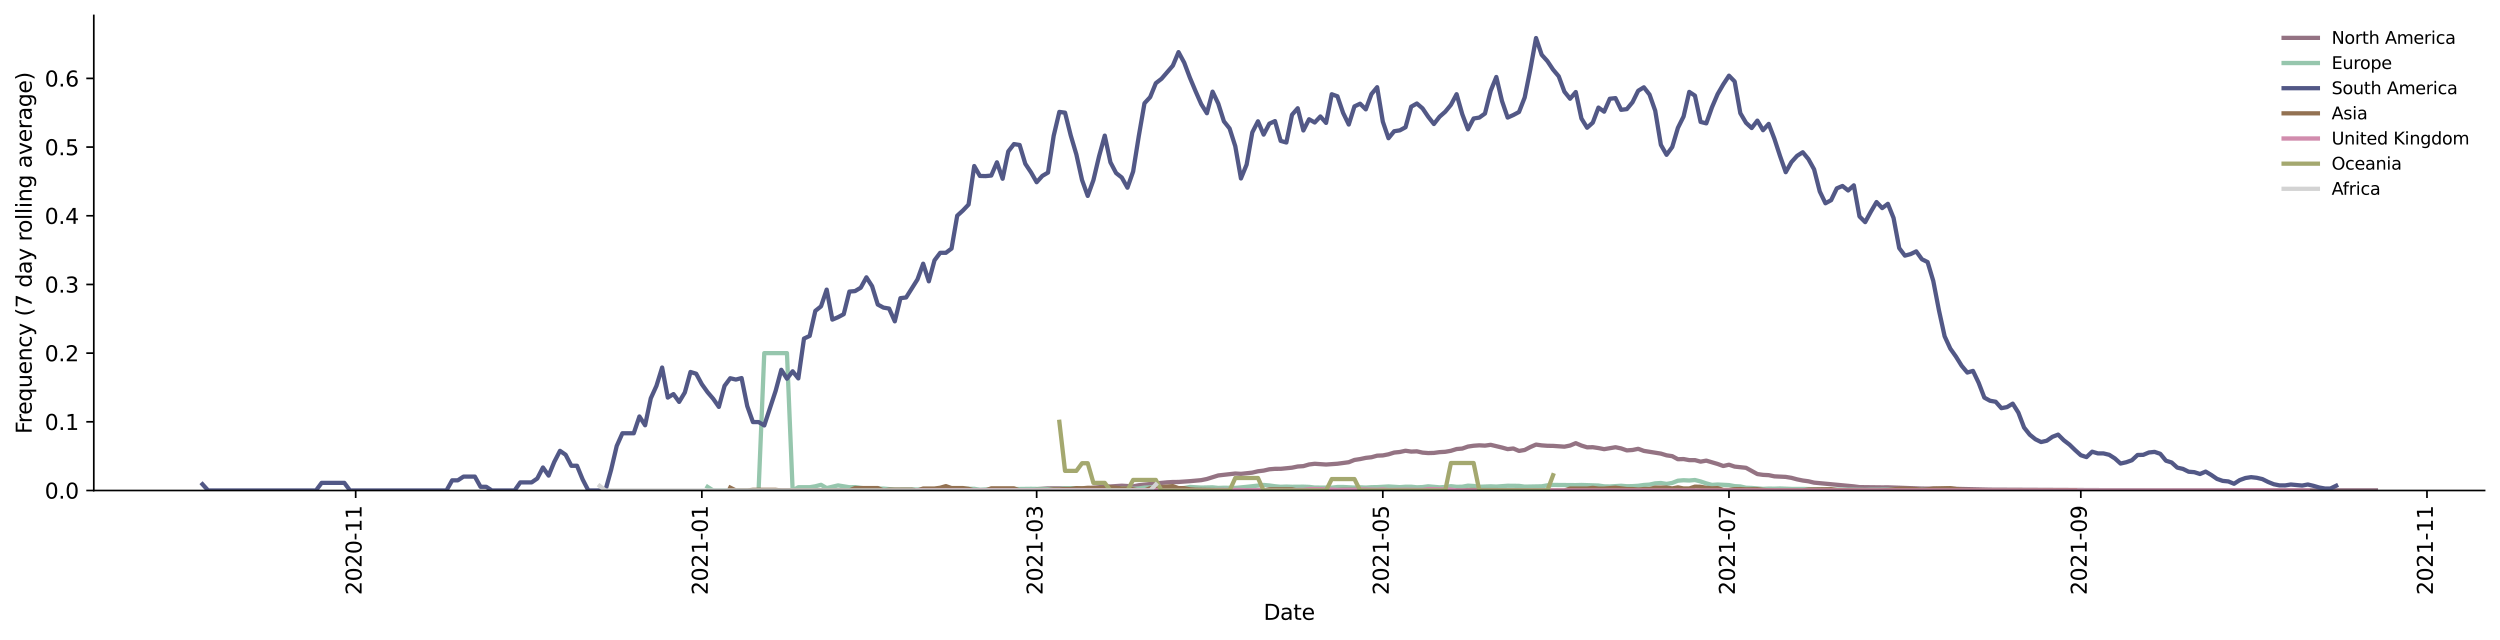 <?xml version="1.0" encoding="utf-8" standalone="no"?>
<!DOCTYPE svg PUBLIC "-//W3C//DTD SVG 1.1//EN"
  "http://www.w3.org/Graphics/SVG/1.1/DTD/svg11.dtd">
<svg height="298.621pt" version="1.1" viewBox="0 0 1166.981 298.621" width="1166.981pt" xmlns="http://www.w3.org/2000/svg" xmlns:xlink="http://www.w3.org/1999/xlink">
 <defs>
  <style type="text/css">*{stroke-linecap:butt;stroke-linejoin:round;}</style>
 </defs>
 <g id="figure_1">
  <g id="patch_1">
   <path d="M 0 298.621 
L 1166.981 298.621 
L 1166.981 0 
L 0 0 
z
" style="fill:#ffffff;"/>
  </g>
  <g id="axes_1">
   <g id="patch_2">
    <path d="M 43.781 228.96 
L 1159.781 228.96 
L 1159.781 7.2 
L 43.781 7.2 
z
" style="fill:#ffffff;"/>
   </g>
   <g id="matplotlib.axis_1">
    <g id="xtick_1">
     <g id="line2d_1">
      <defs>
       <path d="M 0 0 
L 0 3.5 
" id="m5c232ed1e3" style="stroke:#000000;stroke-width:0.8;"/>
      </defs>
      <g>
       <use style="stroke:#000000;stroke-width:0.8;" x="166.03" xlink:href="#m5c232ed1e3" y="228.96"/>
      </g>
     </g>
     <g id="text_1">
      <!-- 2020-11 -->
      <g transform="translate(168.789 277.743)rotate(-90)scale(0.1 -0.1)">
       <defs>
        <path d="M 1228 531 
L 3431 531 
L 3431 0 
L 469 0 
L 469 531 
Q 828 903 1448 1529 
Q 2069 2156 2228 2338 
Q 2531 2678 2651 2914 
Q 2772 3150 2772 3378 
Q 2772 3750 2511 3984 
Q 2250 4219 1831 4219 
Q 1534 4219 1204 4116 
Q 875 4013 500 3803 
L 500 4441 
Q 881 4594 1212 4672 
Q 1544 4750 1819 4750 
Q 2544 4750 2975 4387 
Q 3406 4025 3406 3419 
Q 3406 3131 3298 2873 
Q 3191 2616 2906 2266 
Q 2828 2175 2409 1742 
Q 1991 1309 1228 531 
z
" id="DejaVuSans-32" transform="scale(0.016)"/>
        <path d="M 2034 4250 
Q 1547 4250 1301 3770 
Q 1056 3291 1056 2328 
Q 1056 1369 1301 889 
Q 1547 409 2034 409 
Q 2525 409 2770 889 
Q 3016 1369 3016 2328 
Q 3016 3291 2770 3770 
Q 2525 4250 2034 4250 
z
M 2034 4750 
Q 2819 4750 3233 4129 
Q 3647 3509 3647 2328 
Q 3647 1150 3233 529 
Q 2819 -91 2034 -91 
Q 1250 -91 836 529 
Q 422 1150 422 2328 
Q 422 3509 836 4129 
Q 1250 4750 2034 4750 
z
" id="DejaVuSans-30" transform="scale(0.016)"/>
        <path d="M 313 2009 
L 1997 2009 
L 1997 1497 
L 313 1497 
L 313 2009 
z
" id="DejaVuSans-2d" transform="scale(0.016)"/>
        <path d="M 794 531 
L 1825 531 
L 1825 4091 
L 703 3866 
L 703 4441 
L 1819 4666 
L 2450 4666 
L 2450 531 
L 3481 531 
L 3481 0 
L 794 0 
L 794 531 
z
" id="DejaVuSans-31" transform="scale(0.016)"/>
       </defs>
       <use xlink:href="#DejaVuSans-32"/>
       <use x="63.623" xlink:href="#DejaVuSans-30"/>
       <use x="127.246" xlink:href="#DejaVuSans-32"/>
       <use x="190.869" xlink:href="#DejaVuSans-30"/>
       <use x="254.492" xlink:href="#DejaVuSans-2d"/>
       <use x="290.576" xlink:href="#DejaVuSans-31"/>
       <use x="354.199" xlink:href="#DejaVuSans-31"/>
      </g>
     </g>
    </g>
    <g id="xtick_2">
     <g id="line2d_2">
      <g>
       <use style="stroke:#000000;stroke-width:0.8;" x="327.616" xlink:href="#m5c232ed1e3" y="228.96"/>
      </g>
     </g>
     <g id="text_2">
      <!-- 2021-01 -->
      <g transform="translate(330.375 277.743)rotate(-90)scale(0.1 -0.1)">
       <use xlink:href="#DejaVuSans-32"/>
       <use x="63.623" xlink:href="#DejaVuSans-30"/>
       <use x="127.246" xlink:href="#DejaVuSans-32"/>
       <use x="190.869" xlink:href="#DejaVuSans-31"/>
       <use x="254.492" xlink:href="#DejaVuSans-2d"/>
       <use x="290.576" xlink:href="#DejaVuSans-30"/>
       <use x="354.199" xlink:href="#DejaVuSans-31"/>
      </g>
     </g>
    </g>
    <g id="xtick_3">
     <g id="line2d_3">
      <g>
       <use style="stroke:#000000;stroke-width:0.8;" x="483.903" xlink:href="#m5c232ed1e3" y="228.96"/>
      </g>
     </g>
     <g id="text_3">
      <!-- 2021-03 -->
      <g transform="translate(486.663 277.743)rotate(-90)scale(0.1 -0.1)">
       <defs>
        <path d="M 2597 2516 
Q 3050 2419 3304 2112 
Q 3559 1806 3559 1356 
Q 3559 666 3084 287 
Q 2609 -91 1734 -91 
Q 1441 -91 1130 -33 
Q 819 25 488 141 
L 488 750 
Q 750 597 1062 519 
Q 1375 441 1716 441 
Q 2309 441 2620 675 
Q 2931 909 2931 1356 
Q 2931 1769 2642 2001 
Q 2353 2234 1838 2234 
L 1294 2234 
L 1294 2753 
L 1863 2753 
Q 2328 2753 2575 2939 
Q 2822 3125 2822 3475 
Q 2822 3834 2567 4026 
Q 2313 4219 1838 4219 
Q 1578 4219 1281 4162 
Q 984 4106 628 3988 
L 628 4550 
Q 988 4650 1302 4700 
Q 1616 4750 1894 4750 
Q 2613 4750 3031 4423 
Q 3450 4097 3450 3541 
Q 3450 3153 3228 2886 
Q 3006 2619 2597 2516 
z
" id="DejaVuSans-33" transform="scale(0.016)"/>
       </defs>
       <use xlink:href="#DejaVuSans-32"/>
       <use x="63.623" xlink:href="#DejaVuSans-30"/>
       <use x="127.246" xlink:href="#DejaVuSans-32"/>
       <use x="190.869" xlink:href="#DejaVuSans-31"/>
       <use x="254.492" xlink:href="#DejaVuSans-2d"/>
       <use x="290.576" xlink:href="#DejaVuSans-30"/>
       <use x="354.199" xlink:href="#DejaVuSans-33"/>
      </g>
     </g>
    </g>
    <g id="xtick_4">
     <g id="line2d_4">
      <g>
       <use style="stroke:#000000;stroke-width:0.8;" x="645.489" xlink:href="#m5c232ed1e3" y="228.96"/>
      </g>
     </g>
     <g id="text_4">
      <!-- 2021-05 -->
      <g transform="translate(648.248 277.743)rotate(-90)scale(0.1 -0.1)">
       <defs>
        <path d="M 691 4666 
L 3169 4666 
L 3169 4134 
L 1269 4134 
L 1269 2991 
Q 1406 3038 1543 3061 
Q 1681 3084 1819 3084 
Q 2600 3084 3056 2656 
Q 3513 2228 3513 1497 
Q 3513 744 3044 326 
Q 2575 -91 1722 -91 
Q 1428 -91 1123 -41 
Q 819 9 494 109 
L 494 744 
Q 775 591 1075 516 
Q 1375 441 1709 441 
Q 2250 441 2565 725 
Q 2881 1009 2881 1497 
Q 2881 1984 2565 2268 
Q 2250 2553 1709 2553 
Q 1456 2553 1204 2497 
Q 953 2441 691 2322 
L 691 4666 
z
" id="DejaVuSans-35" transform="scale(0.016)"/>
       </defs>
       <use xlink:href="#DejaVuSans-32"/>
       <use x="63.623" xlink:href="#DejaVuSans-30"/>
       <use x="127.246" xlink:href="#DejaVuSans-32"/>
       <use x="190.869" xlink:href="#DejaVuSans-31"/>
       <use x="254.492" xlink:href="#DejaVuSans-2d"/>
       <use x="290.576" xlink:href="#DejaVuSans-30"/>
       <use x="354.199" xlink:href="#DejaVuSans-35"/>
      </g>
     </g>
    </g>
    <g id="xtick_5">
     <g id="line2d_5">
      <g>
       <use style="stroke:#000000;stroke-width:0.8;" x="807.074" xlink:href="#m5c232ed1e3" y="228.96"/>
      </g>
     </g>
     <g id="text_5">
      <!-- 2021-07 -->
      <g transform="translate(809.834 277.743)rotate(-90)scale(0.1 -0.1)">
       <defs>
        <path d="M 525 4666 
L 3525 4666 
L 3525 4397 
L 1831 0 
L 1172 0 
L 2766 4134 
L 525 4134 
L 525 4666 
z
" id="DejaVuSans-37" transform="scale(0.016)"/>
       </defs>
       <use xlink:href="#DejaVuSans-32"/>
       <use x="63.623" xlink:href="#DejaVuSans-30"/>
       <use x="127.246" xlink:href="#DejaVuSans-32"/>
       <use x="190.869" xlink:href="#DejaVuSans-31"/>
       <use x="254.492" xlink:href="#DejaVuSans-2d"/>
       <use x="290.576" xlink:href="#DejaVuSans-30"/>
       <use x="354.199" xlink:href="#DejaVuSans-37"/>
      </g>
     </g>
    </g>
    <g id="xtick_6">
     <g id="line2d_6">
      <g>
       <use style="stroke:#000000;stroke-width:0.8;" x="971.309" xlink:href="#m5c232ed1e3" y="228.96"/>
      </g>
     </g>
     <g id="text_6">
      <!-- 2021-09 -->
      <g transform="translate(974.068 277.743)rotate(-90)scale(0.1 -0.1)">
       <defs>
        <path d="M 703 97 
L 703 672 
Q 941 559 1184 500 
Q 1428 441 1663 441 
Q 2288 441 2617 861 
Q 2947 1281 2994 2138 
Q 2813 1869 2534 1725 
Q 2256 1581 1919 1581 
Q 1219 1581 811 2004 
Q 403 2428 403 3163 
Q 403 3881 828 4315 
Q 1253 4750 1959 4750 
Q 2769 4750 3195 4129 
Q 3622 3509 3622 2328 
Q 3622 1225 3098 567 
Q 2575 -91 1691 -91 
Q 1453 -91 1209 -44 
Q 966 3 703 97 
z
M 1959 2075 
Q 2384 2075 2632 2365 
Q 2881 2656 2881 3163 
Q 2881 3666 2632 3958 
Q 2384 4250 1959 4250 
Q 1534 4250 1286 3958 
Q 1038 3666 1038 3163 
Q 1038 2656 1286 2365 
Q 1534 2075 1959 2075 
z
" id="DejaVuSans-39" transform="scale(0.016)"/>
       </defs>
       <use xlink:href="#DejaVuSans-32"/>
       <use x="63.623" xlink:href="#DejaVuSans-30"/>
       <use x="127.246" xlink:href="#DejaVuSans-32"/>
       <use x="190.869" xlink:href="#DejaVuSans-31"/>
       <use x="254.492" xlink:href="#DejaVuSans-2d"/>
       <use x="290.576" xlink:href="#DejaVuSans-30"/>
       <use x="354.199" xlink:href="#DejaVuSans-39"/>
      </g>
     </g>
    </g>
    <g id="xtick_7">
     <g id="line2d_7">
      <g>
       <use style="stroke:#000000;stroke-width:0.8;" x="1132.894" xlink:href="#m5c232ed1e3" y="228.96"/>
      </g>
     </g>
     <g id="text_7">
      <!-- 2021-11 -->
      <g transform="translate(1135.654 277.743)rotate(-90)scale(0.1 -0.1)">
       <use xlink:href="#DejaVuSans-32"/>
       <use x="63.623" xlink:href="#DejaVuSans-30"/>
       <use x="127.246" xlink:href="#DejaVuSans-32"/>
       <use x="190.869" xlink:href="#DejaVuSans-31"/>
       <use x="254.492" xlink:href="#DejaVuSans-2d"/>
       <use x="290.576" xlink:href="#DejaVuSans-31"/>
       <use x="354.199" xlink:href="#DejaVuSans-31"/>
      </g>
     </g>
    </g>
    <g id="text_8">
     <!-- Date -->
     <g transform="translate(589.83 289.341)scale(0.1 -0.1)">
      <defs>
       <path d="M 1259 4147 
L 1259 519 
L 2022 519 
Q 2988 519 3436 956 
Q 3884 1394 3884 2338 
Q 3884 3275 3436 3711 
Q 2988 4147 2022 4147 
L 1259 4147 
z
M 628 4666 
L 1925 4666 
Q 3281 4666 3915 4102 
Q 4550 3538 4550 2338 
Q 4550 1131 3912 565 
Q 3275 0 1925 0 
L 628 0 
L 628 4666 
z
" id="DejaVuSans-44" transform="scale(0.016)"/>
       <path d="M 2194 1759 
Q 1497 1759 1228 1600 
Q 959 1441 959 1056 
Q 959 750 1161 570 
Q 1363 391 1709 391 
Q 2188 391 2477 730 
Q 2766 1069 2766 1631 
L 2766 1759 
L 2194 1759 
z
M 3341 1997 
L 3341 0 
L 2766 0 
L 2766 531 
Q 2569 213 2275 61 
Q 1981 -91 1556 -91 
Q 1019 -91 701 211 
Q 384 513 384 1019 
Q 384 1609 779 1909 
Q 1175 2209 1959 2209 
L 2766 2209 
L 2766 2266 
Q 2766 2663 2505 2880 
Q 2244 3097 1772 3097 
Q 1472 3097 1187 3025 
Q 903 2953 641 2809 
L 641 3341 
Q 956 3463 1253 3523 
Q 1550 3584 1831 3584 
Q 2591 3584 2966 3190 
Q 3341 2797 3341 1997 
z
" id="DejaVuSans-61" transform="scale(0.016)"/>
       <path d="M 1172 4494 
L 1172 3500 
L 2356 3500 
L 2356 3053 
L 1172 3053 
L 1172 1153 
Q 1172 725 1289 603 
Q 1406 481 1766 481 
L 2356 481 
L 2356 0 
L 1766 0 
Q 1100 0 847 248 
Q 594 497 594 1153 
L 594 3053 
L 172 3053 
L 172 3500 
L 594 3500 
L 594 4494 
L 1172 4494 
z
" id="DejaVuSans-74" transform="scale(0.016)"/>
       <path d="M 3597 1894 
L 3597 1613 
L 953 1613 
Q 991 1019 1311 708 
Q 1631 397 2203 397 
Q 2534 397 2845 478 
Q 3156 559 3463 722 
L 3463 178 
Q 3153 47 2828 -22 
Q 2503 -91 2169 -91 
Q 1331 -91 842 396 
Q 353 884 353 1716 
Q 353 2575 817 3079 
Q 1281 3584 2069 3584 
Q 2775 3584 3186 3129 
Q 3597 2675 3597 1894 
z
M 3022 2063 
Q 3016 2534 2758 2815 
Q 2500 3097 2075 3097 
Q 1594 3097 1305 2825 
Q 1016 2553 972 2059 
L 3022 2063 
z
" id="DejaVuSans-65" transform="scale(0.016)"/>
      </defs>
      <use xlink:href="#DejaVuSans-44"/>
      <use x="77.002" xlink:href="#DejaVuSans-61"/>
      <use x="138.281" xlink:href="#DejaVuSans-74"/>
      <use x="177.49" xlink:href="#DejaVuSans-65"/>
     </g>
    </g>
   </g>
   <g id="matplotlib.axis_2">
    <g id="ytick_1">
     <g id="line2d_8">
      <defs>
       <path d="M 0 0 
L -3.5 0 
" id="m5a61b6e50f" style="stroke:#000000;stroke-width:0.8;"/>
      </defs>
      <g>
       <use style="stroke:#000000;stroke-width:0.8;" x="43.781" xlink:href="#m5a61b6e50f" y="228.96"/>
      </g>
     </g>
     <g id="text_9">
      <!-- 0.0 -->
      <g transform="translate(20.878 232.759)scale(0.1 -0.1)">
       <defs>
        <path d="M 684 794 
L 1344 794 
L 1344 0 
L 684 0 
L 684 794 
z
" id="DejaVuSans-2e" transform="scale(0.016)"/>
       </defs>
       <use xlink:href="#DejaVuSans-30"/>
       <use x="63.623" xlink:href="#DejaVuSans-2e"/>
       <use x="95.41" xlink:href="#DejaVuSans-30"/>
      </g>
     </g>
    </g>
    <g id="ytick_2">
     <g id="line2d_9">
      <g>
       <use style="stroke:#000000;stroke-width:0.8;" x="43.781" xlink:href="#m5a61b6e50f" y="196.899"/>
      </g>
     </g>
     <g id="text_10">
      <!-- 0.1 -->
      <g transform="translate(20.878 200.698)scale(0.1 -0.1)">
       <use xlink:href="#DejaVuSans-30"/>
       <use x="63.623" xlink:href="#DejaVuSans-2e"/>
       <use x="95.41" xlink:href="#DejaVuSans-31"/>
      </g>
     </g>
    </g>
    <g id="ytick_3">
     <g id="line2d_10">
      <g>
       <use style="stroke:#000000;stroke-width:0.8;" x="43.781" xlink:href="#m5a61b6e50f" y="164.838"/>
      </g>
     </g>
     <g id="text_11">
      <!-- 0.2 -->
      <g transform="translate(20.878 168.637)scale(0.1 -0.1)">
       <use xlink:href="#DejaVuSans-30"/>
       <use x="63.623" xlink:href="#DejaVuSans-2e"/>
       <use x="95.41" xlink:href="#DejaVuSans-32"/>
      </g>
     </g>
    </g>
    <g id="ytick_4">
     <g id="line2d_11">
      <g>
       <use style="stroke:#000000;stroke-width:0.8;" x="43.781" xlink:href="#m5a61b6e50f" y="132.777"/>
      </g>
     </g>
     <g id="text_12">
      <!-- 0.3 -->
      <g transform="translate(20.878 136.576)scale(0.1 -0.1)">
       <use xlink:href="#DejaVuSans-30"/>
       <use x="63.623" xlink:href="#DejaVuSans-2e"/>
       <use x="95.41" xlink:href="#DejaVuSans-33"/>
      </g>
     </g>
    </g>
    <g id="ytick_5">
     <g id="line2d_12">
      <g>
       <use style="stroke:#000000;stroke-width:0.8;" x="43.781" xlink:href="#m5a61b6e50f" y="100.715"/>
      </g>
     </g>
     <g id="text_13">
      <!-- 0.4 -->
      <g transform="translate(20.878 104.515)scale(0.1 -0.1)">
       <defs>
        <path d="M 2419 4116 
L 825 1625 
L 2419 1625 
L 2419 4116 
z
M 2253 4666 
L 3047 4666 
L 3047 1625 
L 3713 1625 
L 3713 1100 
L 3047 1100 
L 3047 0 
L 2419 0 
L 2419 1100 
L 313 1100 
L 313 1709 
L 2253 4666 
z
" id="DejaVuSans-34" transform="scale(0.016)"/>
       </defs>
       <use xlink:href="#DejaVuSans-30"/>
       <use x="63.623" xlink:href="#DejaVuSans-2e"/>
       <use x="95.41" xlink:href="#DejaVuSans-34"/>
      </g>
     </g>
    </g>
    <g id="ytick_6">
     <g id="line2d_13">
      <g>
       <use style="stroke:#000000;stroke-width:0.8;" x="43.781" xlink:href="#m5a61b6e50f" y="68.654"/>
      </g>
     </g>
     <g id="text_14">
      <!-- 0.5 -->
      <g transform="translate(20.878 72.453)scale(0.1 -0.1)">
       <use xlink:href="#DejaVuSans-30"/>
       <use x="63.623" xlink:href="#DejaVuSans-2e"/>
       <use x="95.41" xlink:href="#DejaVuSans-35"/>
      </g>
     </g>
    </g>
    <g id="ytick_7">
     <g id="line2d_14">
      <g>
       <use style="stroke:#000000;stroke-width:0.8;" x="43.781" xlink:href="#m5a61b6e50f" y="36.593"/>
      </g>
     </g>
     <g id="text_15">
      <!-- 0.6 -->
      <g transform="translate(20.878 40.392)scale(0.1 -0.1)">
       <defs>
        <path d="M 2113 2584 
Q 1688 2584 1439 2293 
Q 1191 2003 1191 1497 
Q 1191 994 1439 701 
Q 1688 409 2113 409 
Q 2538 409 2786 701 
Q 3034 994 3034 1497 
Q 3034 2003 2786 2293 
Q 2538 2584 2113 2584 
z
M 3366 4563 
L 3366 3988 
Q 3128 4100 2886 4159 
Q 2644 4219 2406 4219 
Q 1781 4219 1451 3797 
Q 1122 3375 1075 2522 
Q 1259 2794 1537 2939 
Q 1816 3084 2150 3084 
Q 2853 3084 3261 2657 
Q 3669 2231 3669 1497 
Q 3669 778 3244 343 
Q 2819 -91 2113 -91 
Q 1303 -91 875 529 
Q 447 1150 447 2328 
Q 447 3434 972 4092 
Q 1497 4750 2381 4750 
Q 2619 4750 2861 4703 
Q 3103 4656 3366 4563 
z
" id="DejaVuSans-36" transform="scale(0.016)"/>
       </defs>
       <use xlink:href="#DejaVuSans-30"/>
       <use x="63.623" xlink:href="#DejaVuSans-2e"/>
       <use x="95.41" xlink:href="#DejaVuSans-36"/>
      </g>
     </g>
    </g>
    <g id="text_16">
     <!-- Frequency (7 day rolling average) -->
     <g transform="translate(14.798 202.529)rotate(-90)scale(0.1 -0.1)">
      <defs>
       <path d="M 628 4666 
L 3309 4666 
L 3309 4134 
L 1259 4134 
L 1259 2759 
L 3109 2759 
L 3109 2228 
L 1259 2228 
L 1259 0 
L 628 0 
L 628 4666 
z
" id="DejaVuSans-46" transform="scale(0.016)"/>
       <path d="M 2631 2963 
Q 2534 3019 2420 3045 
Q 2306 3072 2169 3072 
Q 1681 3072 1420 2755 
Q 1159 2438 1159 1844 
L 1159 0 
L 581 0 
L 581 3500 
L 1159 3500 
L 1159 2956 
Q 1341 3275 1631 3429 
Q 1922 3584 2338 3584 
Q 2397 3584 2469 3576 
Q 2541 3569 2628 3553 
L 2631 2963 
z
" id="DejaVuSans-72" transform="scale(0.016)"/>
       <path d="M 947 1747 
Q 947 1113 1208 752 
Q 1469 391 1925 391 
Q 2381 391 2643 752 
Q 2906 1113 2906 1747 
Q 2906 2381 2643 2742 
Q 2381 3103 1925 3103 
Q 1469 3103 1208 2742 
Q 947 2381 947 1747 
z
M 2906 525 
Q 2725 213 2448 61 
Q 2172 -91 1784 -91 
Q 1150 -91 751 415 
Q 353 922 353 1747 
Q 353 2572 751 3078 
Q 1150 3584 1784 3584 
Q 2172 3584 2448 3432 
Q 2725 3281 2906 2969 
L 2906 3500 
L 3481 3500 
L 3481 -1331 
L 2906 -1331 
L 2906 525 
z
" id="DejaVuSans-71" transform="scale(0.016)"/>
       <path d="M 544 1381 
L 544 3500 
L 1119 3500 
L 1119 1403 
Q 1119 906 1312 657 
Q 1506 409 1894 409 
Q 2359 409 2629 706 
Q 2900 1003 2900 1516 
L 2900 3500 
L 3475 3500 
L 3475 0 
L 2900 0 
L 2900 538 
Q 2691 219 2414 64 
Q 2138 -91 1772 -91 
Q 1169 -91 856 284 
Q 544 659 544 1381 
z
M 1991 3584 
L 1991 3584 
z
" id="DejaVuSans-75" transform="scale(0.016)"/>
       <path d="M 3513 2113 
L 3513 0 
L 2938 0 
L 2938 2094 
Q 2938 2591 2744 2837 
Q 2550 3084 2163 3084 
Q 1697 3084 1428 2787 
Q 1159 2491 1159 1978 
L 1159 0 
L 581 0 
L 581 3500 
L 1159 3500 
L 1159 2956 
Q 1366 3272 1645 3428 
Q 1925 3584 2291 3584 
Q 2894 3584 3203 3211 
Q 3513 2838 3513 2113 
z
" id="DejaVuSans-6e" transform="scale(0.016)"/>
       <path d="M 3122 3366 
L 3122 2828 
Q 2878 2963 2633 3030 
Q 2388 3097 2138 3097 
Q 1578 3097 1268 2742 
Q 959 2388 959 1747 
Q 959 1106 1268 751 
Q 1578 397 2138 397 
Q 2388 397 2633 464 
Q 2878 531 3122 666 
L 3122 134 
Q 2881 22 2623 -34 
Q 2366 -91 2075 -91 
Q 1284 -91 818 406 
Q 353 903 353 1747 
Q 353 2603 823 3093 
Q 1294 3584 2113 3584 
Q 2378 3584 2631 3529 
Q 2884 3475 3122 3366 
z
" id="DejaVuSans-63" transform="scale(0.016)"/>
       <path d="M 2059 -325 
Q 1816 -950 1584 -1140 
Q 1353 -1331 966 -1331 
L 506 -1331 
L 506 -850 
L 844 -850 
Q 1081 -850 1212 -737 
Q 1344 -625 1503 -206 
L 1606 56 
L 191 3500 
L 800 3500 
L 1894 763 
L 2988 3500 
L 3597 3500 
L 2059 -325 
z
" id="DejaVuSans-79" transform="scale(0.016)"/>
       <path id="DejaVuSans-20" transform="scale(0.016)"/>
       <path d="M 1984 4856 
Q 1566 4138 1362 3434 
Q 1159 2731 1159 2009 
Q 1159 1288 1364 580 
Q 1569 -128 1984 -844 
L 1484 -844 
Q 1016 -109 783 600 
Q 550 1309 550 2009 
Q 550 2706 781 3412 
Q 1013 4119 1484 4856 
L 1984 4856 
z
" id="DejaVuSans-28" transform="scale(0.016)"/>
       <path d="M 2906 2969 
L 2906 4863 
L 3481 4863 
L 3481 0 
L 2906 0 
L 2906 525 
Q 2725 213 2448 61 
Q 2172 -91 1784 -91 
Q 1150 -91 751 415 
Q 353 922 353 1747 
Q 353 2572 751 3078 
Q 1150 3584 1784 3584 
Q 2172 3584 2448 3432 
Q 2725 3281 2906 2969 
z
M 947 1747 
Q 947 1113 1208 752 
Q 1469 391 1925 391 
Q 2381 391 2643 752 
Q 2906 1113 2906 1747 
Q 2906 2381 2643 2742 
Q 2381 3103 1925 3103 
Q 1469 3103 1208 2742 
Q 947 2381 947 1747 
z
" id="DejaVuSans-64" transform="scale(0.016)"/>
       <path d="M 1959 3097 
Q 1497 3097 1228 2736 
Q 959 2375 959 1747 
Q 959 1119 1226 758 
Q 1494 397 1959 397 
Q 2419 397 2687 759 
Q 2956 1122 2956 1747 
Q 2956 2369 2687 2733 
Q 2419 3097 1959 3097 
z
M 1959 3584 
Q 2709 3584 3137 3096 
Q 3566 2609 3566 1747 
Q 3566 888 3137 398 
Q 2709 -91 1959 -91 
Q 1206 -91 779 398 
Q 353 888 353 1747 
Q 353 2609 779 3096 
Q 1206 3584 1959 3584 
z
" id="DejaVuSans-6f" transform="scale(0.016)"/>
       <path d="M 603 4863 
L 1178 4863 
L 1178 0 
L 603 0 
L 603 4863 
z
" id="DejaVuSans-6c" transform="scale(0.016)"/>
       <path d="M 603 3500 
L 1178 3500 
L 1178 0 
L 603 0 
L 603 3500 
z
M 603 4863 
L 1178 4863 
L 1178 4134 
L 603 4134 
L 603 4863 
z
" id="DejaVuSans-69" transform="scale(0.016)"/>
       <path d="M 2906 1791 
Q 2906 2416 2648 2759 
Q 2391 3103 1925 3103 
Q 1463 3103 1205 2759 
Q 947 2416 947 1791 
Q 947 1169 1205 825 
Q 1463 481 1925 481 
Q 2391 481 2648 825 
Q 2906 1169 2906 1791 
z
M 3481 434 
Q 3481 -459 3084 -895 
Q 2688 -1331 1869 -1331 
Q 1566 -1331 1297 -1286 
Q 1028 -1241 775 -1147 
L 775 -588 
Q 1028 -725 1275 -790 
Q 1522 -856 1778 -856 
Q 2344 -856 2625 -561 
Q 2906 -266 2906 331 
L 2906 616 
Q 2728 306 2450 153 
Q 2172 0 1784 0 
Q 1141 0 747 490 
Q 353 981 353 1791 
Q 353 2603 747 3093 
Q 1141 3584 1784 3584 
Q 2172 3584 2450 3431 
Q 2728 3278 2906 2969 
L 2906 3500 
L 3481 3500 
L 3481 434 
z
" id="DejaVuSans-67" transform="scale(0.016)"/>
       <path d="M 191 3500 
L 800 3500 
L 1894 563 
L 2988 3500 
L 3597 3500 
L 2284 0 
L 1503 0 
L 191 3500 
z
" id="DejaVuSans-76" transform="scale(0.016)"/>
       <path d="M 513 4856 
L 1013 4856 
Q 1481 4119 1714 3412 
Q 1947 2706 1947 2009 
Q 1947 1309 1714 600 
Q 1481 -109 1013 -844 
L 513 -844 
Q 928 -128 1133 580 
Q 1338 1288 1338 2009 
Q 1338 2731 1133 3434 
Q 928 4138 513 4856 
z
" id="DejaVuSans-29" transform="scale(0.016)"/>
      </defs>
      <use xlink:href="#DejaVuSans-46"/>
      <use x="50.27" xlink:href="#DejaVuSans-72"/>
      <use x="89.133" xlink:href="#DejaVuSans-65"/>
      <use x="150.656" xlink:href="#DejaVuSans-71"/>
      <use x="214.133" xlink:href="#DejaVuSans-75"/>
      <use x="277.512" xlink:href="#DejaVuSans-65"/>
      <use x="339.035" xlink:href="#DejaVuSans-6e"/>
      <use x="402.414" xlink:href="#DejaVuSans-63"/>
      <use x="457.395" xlink:href="#DejaVuSans-79"/>
      <use x="516.574" xlink:href="#DejaVuSans-20"/>
      <use x="548.361" xlink:href="#DejaVuSans-28"/>
      <use x="587.375" xlink:href="#DejaVuSans-37"/>
      <use x="650.998" xlink:href="#DejaVuSans-20"/>
      <use x="682.785" xlink:href="#DejaVuSans-64"/>
      <use x="746.262" xlink:href="#DejaVuSans-61"/>
      <use x="807.541" xlink:href="#DejaVuSans-79"/>
      <use x="866.721" xlink:href="#DejaVuSans-20"/>
      <use x="898.508" xlink:href="#DejaVuSans-72"/>
      <use x="937.371" xlink:href="#DejaVuSans-6f"/>
      <use x="998.553" xlink:href="#DejaVuSans-6c"/>
      <use x="1026.336" xlink:href="#DejaVuSans-6c"/>
      <use x="1054.119" xlink:href="#DejaVuSans-69"/>
      <use x="1081.902" xlink:href="#DejaVuSans-6e"/>
      <use x="1145.281" xlink:href="#DejaVuSans-67"/>
      <use x="1208.758" xlink:href="#DejaVuSans-20"/>
      <use x="1240.545" xlink:href="#DejaVuSans-61"/>
      <use x="1301.824" xlink:href="#DejaVuSans-76"/>
      <use x="1361.004" xlink:href="#DejaVuSans-65"/>
      <use x="1422.527" xlink:href="#DejaVuSans-72"/>
      <use x="1463.641" xlink:href="#DejaVuSans-61"/>
      <use x="1524.92" xlink:href="#DejaVuSans-67"/>
      <use x="1588.396" xlink:href="#DejaVuSans-65"/>
      <use x="1649.92" xlink:href="#DejaVuSans-29"/>
     </g>
    </g>
   </g>
   <g id="line2d_15">
    <path clip-path="url(#p3cf83c5810)" d="M 359.403 228.874 
L 367.35 228.96 
L 372.648 228.866 
L 380.594 228.806 
L 385.892 228.9 
L 396.488 228.936 
L 407.084 228.911 
L 417.68 228.937 
L 438.871 228.808 
L 444.169 228.847 
L 449.467 228.811 
L 468.01 228.726 
L 473.307 228.499 
L 478.605 228.436 
L 481.254 228.311 
L 483.903 228.361 
L 489.201 227.971 
L 497.148 227.954 
L 502.446 228.152 
L 505.095 228.014 
L 507.744 228.014 
L 513.042 227.432 
L 515.691 227.014 
L 518.34 227.079 
L 523.637 226.727 
L 528.935 227.036 
L 531.584 226.508 
L 539.531 225.662 
L 544.829 225.155 
L 547.478 224.996 
L 550.127 224.975 
L 555.425 224.61 
L 560.723 224.133 
L 563.372 223.592 
L 568.669 221.936 
L 576.616 221.037 
L 579.265 221.19 
L 584.563 220.623 
L 587.212 219.99 
L 589.861 219.67 
L 592.51 219.064 
L 595.159 218.846 
L 597.808 218.844 
L 603.106 218.312 
L 605.755 217.759 
L 608.404 217.588 
L 611.053 216.814 
L 613.701 216.484 
L 618.999 216.84 
L 624.297 216.471 
L 629.595 215.758 
L 632.244 214.697 
L 634.893 214.293 
L 637.542 213.73 
L 640.191 213.433 
L 642.84 212.703 
L 645.489 212.592 
L 648.138 212.069 
L 650.787 211.252 
L 653.436 210.984 
L 656.085 210.405 
L 658.734 210.801 
L 661.382 210.683 
L 664.031 211.278 
L 666.68 211.488 
L 669.329 211.413 
L 671.978 211.054 
L 674.627 210.901 
L 677.276 210.428 
L 679.925 209.61 
L 682.574 209.385 
L 685.223 208.458 
L 687.872 208.069 
L 690.521 207.873 
L 693.17 208.02 
L 695.819 207.642 
L 701.117 208.908 
L 703.766 209.646 
L 706.415 209.351 
L 709.063 210.49 
L 711.712 210.041 
L 714.361 208.672 
L 717.01 207.529 
L 719.659 207.902 
L 722.308 208.092 
L 724.957 208.135 
L 730.255 208.508 
L 732.904 207.973 
L 735.553 206.863 
L 738.202 207.994 
L 740.851 208.805 
L 743.5 208.753 
L 746.149 209.15 
L 748.798 209.666 
L 754.096 208.765 
L 756.744 209.322 
L 759.393 210.239 
L 762.042 210.051 
L 764.691 209.503 
L 767.34 210.471 
L 775.287 211.739 
L 777.936 212.547 
L 780.585 212.938 
L 783.234 214.364 
L 785.883 214.282 
L 788.532 214.785 
L 791.181 214.776 
L 793.83 215.491 
L 796.479 215.018 
L 801.777 216.576 
L 804.425 217.532 
L 807.074 216.923 
L 809.723 217.806 
L 815.021 218.374 
L 820.319 221.286 
L 822.968 221.665 
L 825.617 221.796 
L 828.266 222.351 
L 833.564 222.617 
L 836.213 223.052 
L 838.862 223.762 
L 841.511 224.304 
L 844.16 224.66 
L 846.809 225.29 
L 865.351 227.035 
L 868 227.384 
L 878.596 227.511 
L 881.245 227.488 
L 897.138 228.057 
L 910.383 228.127 
L 928.926 228.557 
L 1011.043 228.914 
L 1018.99 228.886 
L 1109.054 228.9 
L 1109.054 228.9 
" style="fill:none;stroke:#947383;stroke-linecap:square;stroke-width:2;"/>
   </g>
   <g id="line2d_16">
    <path clip-path="url(#p3cf83c5810)" d="M 330.265 227.273 
L 332.913 228.96 
L 354.105 228.96 
L 356.754 164.838 
L 367.35 164.838 
L 369.999 228.96 
L 372.648 227.433 
L 377.946 227.433 
L 380.594 226.994 
L 383.243 226.305 
L 385.892 227.831 
L 391.19 226.581 
L 396.488 227.441 
L 399.137 227.374 
L 401.786 227.753 
L 404.435 228.019 
L 407.084 227.887 
L 409.733 228.102 
L 412.382 228.072 
L 417.68 228.546 
L 430.924 228.464 
L 436.222 228.512 
L 438.871 228.411 
L 441.52 228.553 
L 444.169 228.108 
L 449.467 228.202 
L 454.765 228.167 
L 457.414 228.631 
L 460.063 228.472 
L 481.254 228.182 
L 486.552 228.269 
L 494.499 228.276 
L 497.148 227.902 
L 502.446 227.899 
L 505.095 228.038 
L 507.744 228.008 
L 510.393 228.307 
L 513.042 228.301 
L 518.34 228.007 
L 520.988 227.994 
L 523.637 227.854 
L 528.935 228.132 
L 531.584 228.013 
L 534.233 227.591 
L 539.531 227.413 
L 544.829 227.375 
L 550.127 227.966 
L 552.776 227.798 
L 555.425 227.299 
L 560.723 227.595 
L 566.021 227.479 
L 568.669 227.76 
L 571.318 227.666 
L 576.616 227.754 
L 581.914 227.26 
L 589.861 226.38 
L 592.51 226.605 
L 595.159 226.977 
L 597.808 227.231 
L 600.457 227.128 
L 603.106 227.227 
L 608.404 227.181 
L 611.053 227.275 
L 613.701 227.585 
L 621.648 227.627 
L 624.297 227.336 
L 626.946 227.324 
L 632.244 227.594 
L 634.893 227.471 
L 637.542 227.597 
L 640.191 227.421 
L 642.84 227.386 
L 648.138 227.079 
L 653.436 227.405 
L 656.085 227.205 
L 658.734 227.201 
L 661.382 227.472 
L 664.031 227.362 
L 666.68 227.008 
L 671.978 227.483 
L 674.627 227.32 
L 677.276 226.941 
L 679.925 227.244 
L 682.574 227.196 
L 685.223 226.705 
L 687.872 226.852 
L 690.521 227.222 
L 695.819 227.015 
L 698.468 227.133 
L 703.766 226.747 
L 709.063 226.801 
L 711.712 227.163 
L 719.659 227.008 
L 722.308 226.551 
L 724.957 226.361 
L 735.553 226.453 
L 738.202 226.378 
L 746.149 226.634 
L 748.798 227.027 
L 751.447 227.079 
L 756.744 226.745 
L 759.393 226.971 
L 762.042 226.92 
L 764.691 226.753 
L 767.34 226.384 
L 769.989 226.206 
L 772.638 225.625 
L 775.287 225.467 
L 777.936 225.889 
L 780.585 225.415 
L 783.234 224.394 
L 785.883 224.172 
L 788.532 224.3 
L 791.181 224.063 
L 793.83 224.74 
L 796.479 225.638 
L 799.128 226.345 
L 801.777 226.172 
L 807.074 226.432 
L 809.723 226.93 
L 812.372 227.066 
L 815.021 227.681 
L 817.67 227.776 
L 822.968 228.2 
L 825.617 228.07 
L 828.266 228.114 
L 830.915 228.018 
L 836.213 228.224 
L 841.511 228.22 
L 846.809 228.369 
L 849.457 228.366 
L 852.106 228.537 
L 865.351 228.555 
L 870.649 228.674 
L 873.298 228.574 
L 878.596 228.559 
L 883.894 228.506 
L 886.543 228.541 
L 889.192 228.42 
L 894.49 228.546 
L 899.787 228.686 
L 902.436 228.848 
L 907.734 228.864 
L 918.33 228.897 
L 1040.181 228.946 
L 1040.181 228.946 
" style="fill:none;stroke:#96c6ad;stroke-linecap:square;stroke-width:2;"/>
   </g>
   <g id="line2d_17">
    <path clip-path="url(#p3cf83c5810)" d="M 94.509 226.045 
L 97.157 228.96 
L 147.487 228.96 
L 150.136 225.398 
L 160.732 225.398 
L 163.381 228.96 
L 208.413 228.96 
L 211.062 224.21 
L 213.711 224.21 
L 216.36 222.477 
L 221.658 222.477 
L 224.307 227.227 
L 226.956 227.227 
L 229.605 228.96 
L 240.2 228.96 
L 242.849 225.188 
L 248.147 225.188 
L 250.796 223.356 
L 253.445 218.226 
L 256.094 221.998 
L 258.743 215.586 
L 261.392 210.456 
L 264.041 212.288 
L 266.69 217.418 
L 269.339 217.418 
L 271.988 223.83 
L 274.637 228.96 
L 282.584 228.96 
L 285.232 219.41 
L 287.881 208.188 
L 290.53 202.251 
L 295.828 202.251 
L 298.477 194.412 
L 301.126 198.509 
L 303.775 185.949 
L 306.424 180.12 
L 309.073 171.57 
L 311.722 185.585 
L 314.371 183.965 
L 317.02 187.605 
L 319.669 183.212 
L 322.318 173.64 
L 324.967 174.45 
L 327.616 179.346 
L 330.265 183.052 
L 332.913 186.15 
L 335.562 189.938 
L 338.211 180.116 
L 340.86 176.564 
L 343.509 177.175 
L 346.158 176.48 
L 348.807 189.556 
L 351.456 197.011 
L 354.105 197.011 
L 356.754 198.588 
L 362.052 182.486 
L 364.701 172.621 
L 367.35 176.773 
L 369.999 173.326 
L 372.648 176.634 
L 375.297 158.044 
L 377.946 156.81 
L 380.594 145.125 
L 383.243 143.001 
L 385.892 135.193 
L 388.541 149.187 
L 391.19 148.075 
L 393.839 146.663 
L 396.488 136.106 
L 399.137 135.872 
L 401.786 134.301 
L 404.435 129.458 
L 407.084 133.589 
L 409.733 142.149 
L 412.382 143.586 
L 415.031 144.037 
L 417.68 149.991 
L 420.329 139.186 
L 422.978 138.844 
L 428.275 130.424 
L 430.924 123.096 
L 433.573 131.316 
L 436.222 121.52 
L 438.871 118.018 
L 441.52 118.01 
L 444.169 116.018 
L 446.818 100.682 
L 449.467 98.273 
L 452.116 95.487 
L 454.765 77.509 
L 457.414 82.126 
L 460.063 82.202 
L 462.712 81.948 
L 465.361 75.769 
L 468.01 83.427 
L 470.659 70.675 
L 473.307 67.259 
L 475.956 67.68 
L 478.605 76.461 
L 481.254 80.42 
L 483.903 85.051 
L 486.552 82.113 
L 489.201 80.558 
L 491.85 63.387 
L 494.499 52.235 
L 497.148 52.592 
L 499.797 63.176 
L 502.446 72.113 
L 505.095 84.064 
L 507.744 91.448 
L 510.393 84.089 
L 513.042 72.922 
L 515.691 63.307 
L 518.34 75.755 
L 520.988 80.787 
L 523.637 82.867 
L 526.286 87.616 
L 528.935 80.056 
L 531.584 63.499 
L 534.233 48.201 
L 536.882 45.338 
L 539.531 38.828 
L 542.18 36.774 
L 547.478 30.636 
L 550.127 24.328 
L 552.776 29.241 
L 555.425 36.25 
L 558.074 42.567 
L 560.723 48.582 
L 563.372 52.851 
L 566.021 42.787 
L 568.669 48.322 
L 571.318 56.648 
L 573.967 59.967 
L 576.616 68.25 
L 579.265 83.301 
L 581.914 76.834 
L 584.563 61.802 
L 587.212 56.628 
L 589.861 62.829 
L 592.51 57.737 
L 595.159 56.523 
L 597.808 65.76 
L 600.457 66.522 
L 603.106 53.569 
L 605.755 50.534 
L 608.404 60.898 
L 611.053 55.673 
L 613.701 57.181 
L 616.35 54.359 
L 618.999 57.372 
L 621.648 43.995 
L 624.297 44.946 
L 626.946 52.691 
L 629.595 58.136 
L 632.244 49.675 
L 634.893 48.409 
L 637.542 51.045 
L 640.191 43.901 
L 642.84 40.71 
L 645.489 56.782 
L 648.138 64.521 
L 650.787 61.266 
L 653.436 60.84 
L 656.085 59.404 
L 658.734 49.802 
L 661.382 48.318 
L 664.031 50.585 
L 666.68 54.5 
L 669.329 57.893 
L 671.978 54.484 
L 674.627 52.159 
L 677.276 48.941 
L 679.925 43.977 
L 682.574 53.308 
L 685.223 60.363 
L 687.872 55.314 
L 690.521 54.893 
L 693.17 52.997 
L 695.819 42.436 
L 698.468 35.942 
L 701.117 47.159 
L 703.766 54.883 
L 706.415 53.696 
L 709.063 52.273 
L 711.712 45.501 
L 714.361 32.307 
L 717.01 17.76 
L 719.659 25.579 
L 722.308 28.525 
L 724.957 32.49 
L 727.606 35.626 
L 730.255 42.791 
L 732.904 46.085 
L 735.553 42.962 
L 738.202 55.316 
L 740.851 59.623 
L 743.5 57.247 
L 746.149 50.22 
L 748.798 52.126 
L 751.447 46.093 
L 754.096 45.802 
L 756.744 51.27 
L 759.393 50.93 
L 762.042 47.722 
L 764.691 42.372 
L 767.34 40.752 
L 769.989 44.142 
L 772.638 51.67 
L 775.287 67.624 
L 777.936 72.256 
L 780.585 68.628 
L 783.234 59.688 
L 785.883 54.378 
L 788.532 42.899 
L 791.181 44.649 
L 793.83 56.903 
L 796.479 57.586 
L 799.128 50.101 
L 801.777 43.931 
L 804.425 39.363 
L 807.074 35.329 
L 809.723 38.044 
L 812.372 52.823 
L 815.021 57.319 
L 817.67 59.766 
L 820.319 56.308 
L 822.968 60.775 
L 825.617 57.837 
L 828.266 64.759 
L 830.915 72.848 
L 833.564 80.372 
L 836.213 75.679 
L 838.862 72.75 
L 841.511 71.068 
L 844.16 74.271 
L 846.809 79.061 
L 849.457 89.379 
L 852.106 94.884 
L 854.755 93.442 
L 857.404 87.93 
L 860.053 86.817 
L 862.702 88.91 
L 865.351 86.519 
L 868 101.035 
L 870.649 103.682 
L 873.298 98.836 
L 875.947 94.32 
L 878.596 97.141 
L 881.245 95.153 
L 883.894 101.729 
L 886.543 115.812 
L 889.192 119.326 
L 891.841 118.61 
L 894.49 117.345 
L 897.138 121.027 
L 899.787 122.326 
L 902.436 131.143 
L 905.085 144.862 
L 907.734 156.968 
L 910.383 162.721 
L 913.032 166.474 
L 915.681 170.735 
L 918.33 173.897 
L 920.979 173.14 
L 923.628 178.698 
L 926.277 185.601 
L 928.926 187.069 
L 931.575 187.533 
L 934.224 190.525 
L 936.873 190.029 
L 939.522 188.424 
L 942.171 192.632 
L 944.819 199.562 
L 947.468 202.901 
L 950.117 205.041 
L 952.766 206.34 
L 955.415 205.732 
L 958.064 203.902 
L 960.713 202.876 
L 963.362 205.511 
L 966.011 207.539 
L 968.66 210.104 
L 971.309 212.49 
L 973.958 213.364 
L 976.607 210.848 
L 979.256 211.637 
L 981.905 211.654 
L 984.554 212.298 
L 987.203 213.986 
L 989.852 216.374 
L 992.5 215.777 
L 995.149 214.843 
L 997.798 212.381 
L 1000.447 212.32 
L 1003.096 211.215 
L 1005.745 210.935 
L 1008.394 211.838 
L 1011.043 215.057 
L 1013.692 215.878 
L 1016.341 218.283 
L 1018.99 218.886 
L 1021.639 220.194 
L 1024.288 220.406 
L 1026.937 221.254 
L 1029.586 220.137 
L 1032.235 221.725 
L 1034.884 223.546 
L 1037.532 224.474 
L 1040.181 224.734 
L 1042.83 225.818 
L 1045.479 224.108 
L 1048.128 223.14 
L 1050.777 222.732 
L 1053.426 223.031 
L 1056.075 223.645 
L 1058.724 224.971 
L 1061.373 226.037 
L 1064.022 226.568 
L 1066.671 226.596 
L 1069.32 226.167 
L 1074.618 226.659 
L 1077.267 226.16 
L 1079.916 226.785 
L 1082.565 227.563 
L 1085.213 228.031 
L 1087.862 228.031 
L 1090.511 226.749 
L 1090.511 226.749 
" style="fill:none;stroke:#525886;stroke-linecap:square;stroke-width:2;"/>
   </g>
   <g id="line2d_18">
    <path clip-path="url(#p3cf83c5810)" d="M 340.86 227.631 
L 343.509 228.96 
L 348.807 228.96 
L 351.456 228.643 
L 362.052 228.643 
L 364.701 228.96 
L 396.488 228.96 
L 399.137 227.815 
L 409.733 227.815 
L 412.382 228.96 
L 415.031 228.583 
L 425.626 228.583 
L 428.275 228.96 
L 430.924 228.044 
L 436.222 228.044 
L 438.871 227.692 
L 441.52 226.919 
L 444.169 227.835 
L 449.467 227.835 
L 452.116 228.187 
L 454.765 228.96 
L 460.063 228.96 
L 462.712 227.958 
L 473.307 227.958 
L 475.956 228.96 
L 481.254 228.96 
L 483.903 228.722 
L 489.201 228.722 
L 491.85 228.426 
L 494.499 228.426 
L 497.148 228.251 
L 499.797 228.251 
L 502.446 227.848 
L 505.095 227.944 
L 507.744 227.706 
L 513.042 227.776 
L 515.691 227.78 
L 518.34 227.418 
L 523.637 227.999 
L 526.286 227.999 
L 528.935 228.398 
L 531.584 228.96 
L 534.233 228.96 
L 536.882 227.891 
L 539.531 227.891 
L 542.18 227.355 
L 547.478 226.909 
L 550.127 227.872 
L 552.776 227.872 
L 555.425 228.408 
L 558.074 228.607 
L 568.669 228.773 
L 571.318 228.773 
L 573.967 228.96 
L 589.861 228.96 
L 592.51 228.418 
L 603.106 228.418 
L 605.755 228.96 
L 618.999 228.96 
L 626.946 228.658 
L 632.244 228.658 
L 634.893 228.776 
L 637.542 228.738 
L 640.191 228.878 
L 682.574 228.96 
L 685.223 228.737 
L 709.063 228.807 
L 714.361 228.892 
L 730.255 228.96 
L 732.904 228.049 
L 740.851 228.049 
L 743.5 227.731 
L 746.149 228.072 
L 748.798 228.072 
L 754.096 227.65 
L 759.393 228.297 
L 762.042 228.297 
L 764.691 228.503 
L 767.34 228.274 
L 769.989 228.274 
L 772.638 227.613 
L 777.936 227.613 
L 780.585 227.988 
L 783.234 227.504 
L 785.883 228.03 
L 788.532 228.03 
L 791.181 227.162 
L 793.83 227.232 
L 796.479 227.716 
L 799.128 227.97 
L 801.777 227.834 
L 804.425 228.702 
L 807.074 228.702 
L 809.723 228.353 
L 812.372 228.304 
L 815.021 228.44 
L 820.319 228.367 
L 822.968 228.694 
L 825.617 228.865 
L 841.511 228.908 
L 844.16 228.527 
L 854.755 228.364 
L 857.404 228.744 
L 870.649 228.96 
L 875.947 228.96 
L 881.245 228.75 
L 886.543 228.122 
L 889.192 228.122 
L 894.49 228.332 
L 897.138 228.661 
L 899.787 228.449 
L 902.436 228.063 
L 910.383 227.862 
L 915.681 228.672 
L 926.277 228.931 
L 936.873 228.96 
L 968.66 228.794 
L 968.66 228.794 
" style="fill:none;stroke:#937252;stroke-linecap:square;stroke-width:2;"/>
   </g>
   <g id="line2d_19">
    <path clip-path="url(#p3cf83c5810)" d="M 428.275 228.89 
L 433.573 228.96 
L 449.467 228.876 
L 457.414 228.88 
L 566.021 228.853 
L 568.669 228.715 
L 579.265 228.695 
L 581.914 228.868 
L 587.212 228.748 
L 592.51 228.839 
L 595.159 228.787 
L 600.457 228.908 
L 603.106 228.851 
L 605.755 228.658 
L 608.404 228.639 
L 611.053 228.305 
L 616.35 228.313 
L 618.999 228.455 
L 621.648 228.474 
L 624.297 228.741 
L 632.244 228.643 
L 634.893 228.414 
L 642.84 228.618 
L 645.489 228.442 
L 648.138 228.724 
L 656.085 228.6 
L 661.382 228.67 
L 664.031 228.665 
L 666.68 228.284 
L 677.276 228.525 
L 679.925 228.96 
L 709.063 228.926 
L 714.361 228.834 
L 730.255 228.93 
L 740.851 228.96 
L 1077.267 228.947 
L 1077.267 228.947 
" style="fill:none;stroke:#d18cad;stroke-linecap:square;stroke-width:2;"/>
   </g>
   <g id="line2d_20">
    <path clip-path="url(#p3cf83c5810)" d="M 494.499 196.899 
L 497.148 219.8 
L 499.797 219.8 
L 502.446 219.8 
L 505.095 216.237 
L 507.744 216.237 
L 510.393 225.398 
L 513.042 225.398 
L 515.691 225.398 
L 518.34 228.96 
L 520.988 228.96 
L 523.637 228.96 
L 526.286 228.96 
L 528.935 224.028 
L 531.584 224.028 
L 534.233 224.028 
L 536.882 224.028 
L 539.531 224.028 
L 542.18 228.96 
L 544.829 228.96 
L 547.478 228.96 
L 550.127 228.96 
L 552.776 228.96 
L 555.425 228.96 
L 558.074 228.96 
L 560.723 228.96 
L 563.372 228.96 
L 566.021 228.96 
L 568.669 228.96 
L 571.318 228.96 
L 573.967 228.96 
L 576.616 223.131 
L 579.265 223.131 
L 581.914 223.131 
L 584.563 223.131 
L 587.212 223.131 
L 589.861 228.96 
L 592.51 228.96 
L 595.159 228.96 
L 597.808 228.96 
L 600.457 228.96 
L 603.106 228.96 
L 605.755 228.96 
L 608.404 228.96 
L 611.053 228.96 
L 613.701 228.96 
L 616.35 228.96 
L 618.999 228.96 
L 621.648 223.616 
L 624.297 223.616 
L 626.946 223.616 
L 629.595 223.616 
L 632.244 223.616 
L 634.893 228.96 
L 637.542 228.96 
L 640.191 228.96 
L 642.84 228.96 
L 645.489 228.96 
L 648.138 228.96 
L 650.787 228.96 
L 653.436 228.96 
L 656.085 228.96 
L 658.734 228.96 
L 661.382 228.96 
L 664.031 228.96 
L 666.68 228.96 
L 669.329 228.96 
L 671.978 228.96 
L 674.627 228.96 
L 677.276 216.136 
L 679.925 216.136 
L 682.574 216.136 
L 685.223 216.136 
L 687.872 216.136 
L 690.521 228.96 
L 693.17 228.96 
L 695.819 228.96 
L 698.468 228.96 
L 701.117 228.96 
L 703.766 228.96 
L 706.415 228.96 
L 709.063 228.96 
L 711.712 228.96 
L 714.361 228.96 
L 717.01 228.96 
L 719.659 228.96 
L 722.308 228.96 
L 724.957 221.835 
" style="fill:none;stroke:#a4a86f;stroke-linecap:square;stroke-width:2;"/>
   </g>
   <g id="line2d_21">
    <path clip-path="url(#p3cf83c5810)" d="M 279.935 226.823 
L 282.584 228.96 
L 285.232 228.96 
L 287.881 228.96 
L 290.53 228.96 
L 293.179 228.96 
L 295.828 228.96 
L 298.477 228.96 
L 301.126 228.96 
L 303.775 228.96 
L 306.424 228.96 
L 309.073 228.96 
L 311.722 228.96 
L 314.371 228.96 
L 317.02 228.96 
L 319.669 228.96 
L 322.318 228.96 
L 324.967 228.96 
L 327.616 228.96 
L 330.265 228.96 
L 332.913 228.96 
L 335.562 228.96 
L 338.211 228.96 
L 340.86 228.96 
L 343.509 228.96 
L 346.158 228.96 
L 348.807 228.96 
L 351.456 228.96 
L 354.105 228.96 
L 356.754 228.96 
L 359.403 228.96 
L 362.052 228.96 
L 364.701 228.96 
L 367.35 228.96 
L 369.999 228.96 
L 372.648 228.96 
L 375.297 228.96 
L 377.946 228.96 
L 380.594 228.96 
L 383.243 228.96 
L 385.892 228.96 
L 388.541 228.96 
L 391.19 228.96 
L 393.839 228.96 
L 396.488 228.96 
L 399.137 228.96 
L 401.786 228.96 
L 404.435 228.96 
L 407.084 228.96 
L 409.733 228.96 
L 412.382 228.96 
L 415.031 228.96 
L 417.68 228.96 
L 420.329 228.96 
L 422.978 228.96 
L 425.626 228.96 
L 428.275 228.96 
L 430.924 228.96 
L 433.573 228.96 
L 436.222 228.96 
L 438.871 228.96 
L 441.52 228.96 
L 444.169 228.96 
L 446.818 228.96 
L 449.467 228.96 
L 452.116 228.96 
L 454.765 228.96 
L 457.414 228.96 
L 460.063 228.96 
L 462.712 228.96 
L 465.361 228.96 
L 468.01 228.96 
L 470.659 228.96 
L 473.307 228.96 
L 475.956 228.96 
L 478.605 228.96 
L 481.254 228.96 
L 483.903 228.96 
L 486.552 228.96 
L 489.201 228.96 
L 491.85 228.96 
L 494.499 228.96 
L 497.148 228.96 
L 499.797 228.96 
L 502.446 228.96 
L 505.095 228.96 
L 507.744 228.96 
L 510.393 228.96 
L 513.042 228.96 
L 515.691 228.96 
L 518.34 228.96 
L 520.988 228.96 
L 523.637 228.96 
L 526.286 228.96 
L 528.935 228.96 
L 531.584 228.96 
L 534.233 228.96 
L 536.882 228.96 
L 539.531 226.172 
" style="fill:none;stroke:#d3d3d3;stroke-linecap:square;stroke-width:2;"/>
   </g>
   <g id="patch_3">
    <path d="M 43.781 228.96 
L 43.781 7.2 
" style="fill:none;stroke:#000000;stroke-linecap:square;stroke-linejoin:miter;stroke-width:0.8;"/>
   </g>
   <g id="patch_4">
    <path d="M 43.781 228.96 
L 1159.781 228.96 
" style="fill:none;stroke:#000000;stroke-linecap:square;stroke-linejoin:miter;stroke-width:0.8;"/>
   </g>
   <g id="legend_1">
    <g id="line2d_22">
     <path d="M 1065.97 17.679 
L 1081.97 17.679 
" style="fill:none;stroke:#947383;stroke-linecap:square;stroke-width:2;"/>
    </g>
    <g id="line2d_23"/>
    <g id="text_17">
     <!-- North America -->
     <g transform="translate(1088.37 20.479)scale(0.08 -0.08)">
      <defs>
       <path d="M 628 4666 
L 1478 4666 
L 3547 763 
L 3547 4666 
L 4159 4666 
L 4159 0 
L 3309 0 
L 1241 3903 
L 1241 0 
L 628 0 
L 628 4666 
z
" id="DejaVuSans-4e" transform="scale(0.016)"/>
       <path d="M 3513 2113 
L 3513 0 
L 2938 0 
L 2938 2094 
Q 2938 2591 2744 2837 
Q 2550 3084 2163 3084 
Q 1697 3084 1428 2787 
Q 1159 2491 1159 1978 
L 1159 0 
L 581 0 
L 581 4863 
L 1159 4863 
L 1159 2956 
Q 1366 3272 1645 3428 
Q 1925 3584 2291 3584 
Q 2894 3584 3203 3211 
Q 3513 2838 3513 2113 
z
" id="DejaVuSans-68" transform="scale(0.016)"/>
       <path d="M 2188 4044 
L 1331 1722 
L 3047 1722 
L 2188 4044 
z
M 1831 4666 
L 2547 4666 
L 4325 0 
L 3669 0 
L 3244 1197 
L 1141 1197 
L 716 0 
L 50 0 
L 1831 4666 
z
" id="DejaVuSans-41" transform="scale(0.016)"/>
       <path d="M 3328 2828 
Q 3544 3216 3844 3400 
Q 4144 3584 4550 3584 
Q 5097 3584 5394 3201 
Q 5691 2819 5691 2113 
L 5691 0 
L 5113 0 
L 5113 2094 
Q 5113 2597 4934 2840 
Q 4756 3084 4391 3084 
Q 3944 3084 3684 2787 
Q 3425 2491 3425 1978 
L 3425 0 
L 2847 0 
L 2847 2094 
Q 2847 2600 2669 2842 
Q 2491 3084 2119 3084 
Q 1678 3084 1418 2786 
Q 1159 2488 1159 1978 
L 1159 0 
L 581 0 
L 581 3500 
L 1159 3500 
L 1159 2956 
Q 1356 3278 1631 3431 
Q 1906 3584 2284 3584 
Q 2666 3584 2933 3390 
Q 3200 3197 3328 2828 
z
" id="DejaVuSans-6d" transform="scale(0.016)"/>
      </defs>
      <use xlink:href="#DejaVuSans-4e"/>
      <use x="74.805" xlink:href="#DejaVuSans-6f"/>
      <use x="135.986" xlink:href="#DejaVuSans-72"/>
      <use x="177.1" xlink:href="#DejaVuSans-74"/>
      <use x="216.309" xlink:href="#DejaVuSans-68"/>
      <use x="279.688" xlink:href="#DejaVuSans-20"/>
      <use x="311.475" xlink:href="#DejaVuSans-41"/>
      <use x="379.883" xlink:href="#DejaVuSans-6d"/>
      <use x="477.295" xlink:href="#DejaVuSans-65"/>
      <use x="538.818" xlink:href="#DejaVuSans-72"/>
      <use x="579.932" xlink:href="#DejaVuSans-69"/>
      <use x="607.715" xlink:href="#DejaVuSans-63"/>
      <use x="662.695" xlink:href="#DejaVuSans-61"/>
     </g>
    </g>
    <g id="line2d_24">
     <path d="M 1065.97 29.421 
L 1081.97 29.421 
" style="fill:none;stroke:#96c6ad;stroke-linecap:square;stroke-width:2;"/>
    </g>
    <g id="line2d_25"/>
    <g id="text_18">
     <!-- Europe -->
     <g transform="translate(1088.37 32.221)scale(0.08 -0.08)">
      <defs>
       <path d="M 628 4666 
L 3578 4666 
L 3578 4134 
L 1259 4134 
L 1259 2753 
L 3481 2753 
L 3481 2222 
L 1259 2222 
L 1259 531 
L 3634 531 
L 3634 0 
L 628 0 
L 628 4666 
z
" id="DejaVuSans-45" transform="scale(0.016)"/>
       <path d="M 1159 525 
L 1159 -1331 
L 581 -1331 
L 581 3500 
L 1159 3500 
L 1159 2969 
Q 1341 3281 1617 3432 
Q 1894 3584 2278 3584 
Q 2916 3584 3314 3078 
Q 3713 2572 3713 1747 
Q 3713 922 3314 415 
Q 2916 -91 2278 -91 
Q 1894 -91 1617 61 
Q 1341 213 1159 525 
z
M 3116 1747 
Q 3116 2381 2855 2742 
Q 2594 3103 2138 3103 
Q 1681 3103 1420 2742 
Q 1159 2381 1159 1747 
Q 1159 1113 1420 752 
Q 1681 391 2138 391 
Q 2594 391 2855 752 
Q 3116 1113 3116 1747 
z
" id="DejaVuSans-70" transform="scale(0.016)"/>
      </defs>
      <use xlink:href="#DejaVuSans-45"/>
      <use x="63.184" xlink:href="#DejaVuSans-75"/>
      <use x="126.562" xlink:href="#DejaVuSans-72"/>
      <use x="165.426" xlink:href="#DejaVuSans-6f"/>
      <use x="226.607" xlink:href="#DejaVuSans-70"/>
      <use x="290.084" xlink:href="#DejaVuSans-65"/>
     </g>
    </g>
    <g id="line2d_26">
     <path d="M 1065.97 41.164 
L 1081.97 41.164 
" style="fill:none;stroke:#525886;stroke-linecap:square;stroke-width:2;"/>
    </g>
    <g id="line2d_27"/>
    <g id="text_19">
     <!-- South America -->
     <g transform="translate(1088.37 43.964)scale(0.08 -0.08)">
      <defs>
       <path d="M 3425 4513 
L 3425 3897 
Q 3066 4069 2747 4153 
Q 2428 4238 2131 4238 
Q 1616 4238 1336 4038 
Q 1056 3838 1056 3469 
Q 1056 3159 1242 3001 
Q 1428 2844 1947 2747 
L 2328 2669 
Q 3034 2534 3370 2195 
Q 3706 1856 3706 1288 
Q 3706 609 3251 259 
Q 2797 -91 1919 -91 
Q 1588 -91 1214 -16 
Q 841 59 441 206 
L 441 856 
Q 825 641 1194 531 
Q 1563 422 1919 422 
Q 2459 422 2753 634 
Q 3047 847 3047 1241 
Q 3047 1584 2836 1778 
Q 2625 1972 2144 2069 
L 1759 2144 
Q 1053 2284 737 2584 
Q 422 2884 422 3419 
Q 422 4038 858 4394 
Q 1294 4750 2059 4750 
Q 2388 4750 2728 4690 
Q 3069 4631 3425 4513 
z
" id="DejaVuSans-53" transform="scale(0.016)"/>
      </defs>
      <use xlink:href="#DejaVuSans-53"/>
      <use x="63.477" xlink:href="#DejaVuSans-6f"/>
      <use x="124.658" xlink:href="#DejaVuSans-75"/>
      <use x="188.037" xlink:href="#DejaVuSans-74"/>
      <use x="227.246" xlink:href="#DejaVuSans-68"/>
      <use x="290.625" xlink:href="#DejaVuSans-20"/>
      <use x="322.412" xlink:href="#DejaVuSans-41"/>
      <use x="390.82" xlink:href="#DejaVuSans-6d"/>
      <use x="488.232" xlink:href="#DejaVuSans-65"/>
      <use x="549.756" xlink:href="#DejaVuSans-72"/>
      <use x="590.869" xlink:href="#DejaVuSans-69"/>
      <use x="618.652" xlink:href="#DejaVuSans-63"/>
      <use x="673.633" xlink:href="#DejaVuSans-61"/>
     </g>
    </g>
    <g id="line2d_28">
     <path d="M 1065.97 52.906 
L 1081.97 52.906 
" style="fill:none;stroke:#937252;stroke-linecap:square;stroke-width:2;"/>
    </g>
    <g id="line2d_29"/>
    <g id="text_20">
     <!-- Asia -->
     <g transform="translate(1088.37 55.706)scale(0.08 -0.08)">
      <defs>
       <path d="M 2834 3397 
L 2834 2853 
Q 2591 2978 2328 3040 
Q 2066 3103 1784 3103 
Q 1356 3103 1142 2972 
Q 928 2841 928 2578 
Q 928 2378 1081 2264 
Q 1234 2150 1697 2047 
L 1894 2003 
Q 2506 1872 2764 1633 
Q 3022 1394 3022 966 
Q 3022 478 2636 193 
Q 2250 -91 1575 -91 
Q 1294 -91 989 -36 
Q 684 19 347 128 
L 347 722 
Q 666 556 975 473 
Q 1284 391 1588 391 
Q 1994 391 2212 530 
Q 2431 669 2431 922 
Q 2431 1156 2273 1281 
Q 2116 1406 1581 1522 
L 1381 1569 
Q 847 1681 609 1914 
Q 372 2147 372 2553 
Q 372 3047 722 3315 
Q 1072 3584 1716 3584 
Q 2034 3584 2315 3537 
Q 2597 3491 2834 3397 
z
" id="DejaVuSans-73" transform="scale(0.016)"/>
      </defs>
      <use xlink:href="#DejaVuSans-41"/>
      <use x="68.408" xlink:href="#DejaVuSans-73"/>
      <use x="120.508" xlink:href="#DejaVuSans-69"/>
      <use x="148.291" xlink:href="#DejaVuSans-61"/>
     </g>
    </g>
    <g id="line2d_30">
     <path d="M 1065.97 64.649 
L 1081.97 64.649 
" style="fill:none;stroke:#d18cad;stroke-linecap:square;stroke-width:2;"/>
    </g>
    <g id="line2d_31"/>
    <g id="text_21">
     <!-- United Kingdom -->
     <g transform="translate(1088.37 67.449)scale(0.08 -0.08)">
      <defs>
       <path d="M 556 4666 
L 1191 4666 
L 1191 1831 
Q 1191 1081 1462 751 
Q 1734 422 2344 422 
Q 2950 422 3222 751 
Q 3494 1081 3494 1831 
L 3494 4666 
L 4128 4666 
L 4128 1753 
Q 4128 841 3676 375 
Q 3225 -91 2344 -91 
Q 1459 -91 1007 375 
Q 556 841 556 1753 
L 556 4666 
z
" id="DejaVuSans-55" transform="scale(0.016)"/>
       <path d="M 628 4666 
L 1259 4666 
L 1259 2694 
L 3353 4666 
L 4166 4666 
L 1850 2491 
L 4331 0 
L 3500 0 
L 1259 2247 
L 1259 0 
L 628 0 
L 628 4666 
z
" id="DejaVuSans-4b" transform="scale(0.016)"/>
      </defs>
      <use xlink:href="#DejaVuSans-55"/>
      <use x="73.193" xlink:href="#DejaVuSans-6e"/>
      <use x="136.572" xlink:href="#DejaVuSans-69"/>
      <use x="164.355" xlink:href="#DejaVuSans-74"/>
      <use x="203.564" xlink:href="#DejaVuSans-65"/>
      <use x="265.088" xlink:href="#DejaVuSans-64"/>
      <use x="328.564" xlink:href="#DejaVuSans-20"/>
      <use x="360.352" xlink:href="#DejaVuSans-4b"/>
      <use x="425.928" xlink:href="#DejaVuSans-69"/>
      <use x="453.711" xlink:href="#DejaVuSans-6e"/>
      <use x="517.09" xlink:href="#DejaVuSans-67"/>
      <use x="580.566" xlink:href="#DejaVuSans-64"/>
      <use x="644.043" xlink:href="#DejaVuSans-6f"/>
      <use x="705.225" xlink:href="#DejaVuSans-6d"/>
     </g>
    </g>
    <g id="line2d_32">
     <path d="M 1065.97 76.391 
L 1081.97 76.391 
" style="fill:none;stroke:#a4a86f;stroke-linecap:square;stroke-width:2;"/>
    </g>
    <g id="line2d_33"/>
    <g id="text_22">
     <!-- Oceania -->
     <g transform="translate(1088.37 79.191)scale(0.08 -0.08)">
      <defs>
       <path d="M 2522 4238 
Q 1834 4238 1429 3725 
Q 1025 3213 1025 2328 
Q 1025 1447 1429 934 
Q 1834 422 2522 422 
Q 3209 422 3611 934 
Q 4013 1447 4013 2328 
Q 4013 3213 3611 3725 
Q 3209 4238 2522 4238 
z
M 2522 4750 
Q 3503 4750 4090 4092 
Q 4678 3434 4678 2328 
Q 4678 1225 4090 567 
Q 3503 -91 2522 -91 
Q 1538 -91 948 565 
Q 359 1222 359 2328 
Q 359 3434 948 4092 
Q 1538 4750 2522 4750 
z
" id="DejaVuSans-4f" transform="scale(0.016)"/>
      </defs>
      <use xlink:href="#DejaVuSans-4f"/>
      <use x="78.711" xlink:href="#DejaVuSans-63"/>
      <use x="133.691" xlink:href="#DejaVuSans-65"/>
      <use x="195.215" xlink:href="#DejaVuSans-61"/>
      <use x="256.494" xlink:href="#DejaVuSans-6e"/>
      <use x="319.873" xlink:href="#DejaVuSans-69"/>
      <use x="347.656" xlink:href="#DejaVuSans-61"/>
     </g>
    </g>
    <g id="line2d_34">
     <path d="M 1065.97 88.134 
L 1081.97 88.134 
" style="fill:none;stroke:#d3d3d3;stroke-linecap:square;stroke-width:2;"/>
    </g>
    <g id="line2d_35"/>
    <g id="text_23">
     <!-- Africa -->
     <g transform="translate(1088.37 90.934)scale(0.08 -0.08)">
      <defs>
       <path d="M 2375 4863 
L 2375 4384 
L 1825 4384 
Q 1516 4384 1395 4259 
Q 1275 4134 1275 3809 
L 1275 3500 
L 2222 3500 
L 2222 3053 
L 1275 3053 
L 1275 0 
L 697 0 
L 697 3053 
L 147 3053 
L 147 3500 
L 697 3500 
L 697 3744 
Q 697 4328 969 4595 
Q 1241 4863 1831 4863 
L 2375 4863 
z
" id="DejaVuSans-66" transform="scale(0.016)"/>
      </defs>
      <use xlink:href="#DejaVuSans-41"/>
      <use x="64.783" xlink:href="#DejaVuSans-66"/>
      <use x="99.988" xlink:href="#DejaVuSans-72"/>
      <use x="141.102" xlink:href="#DejaVuSans-69"/>
      <use x="168.885" xlink:href="#DejaVuSans-63"/>
      <use x="223.865" xlink:href="#DejaVuSans-61"/>
     </g>
    </g>
   </g>
  </g>
 </g>
 <defs>
  <clipPath id="p3cf83c5810">
   <rect height="221.76" width="1116" x="43.781" y="7.2"/>
  </clipPath>
 </defs>
</svg>

